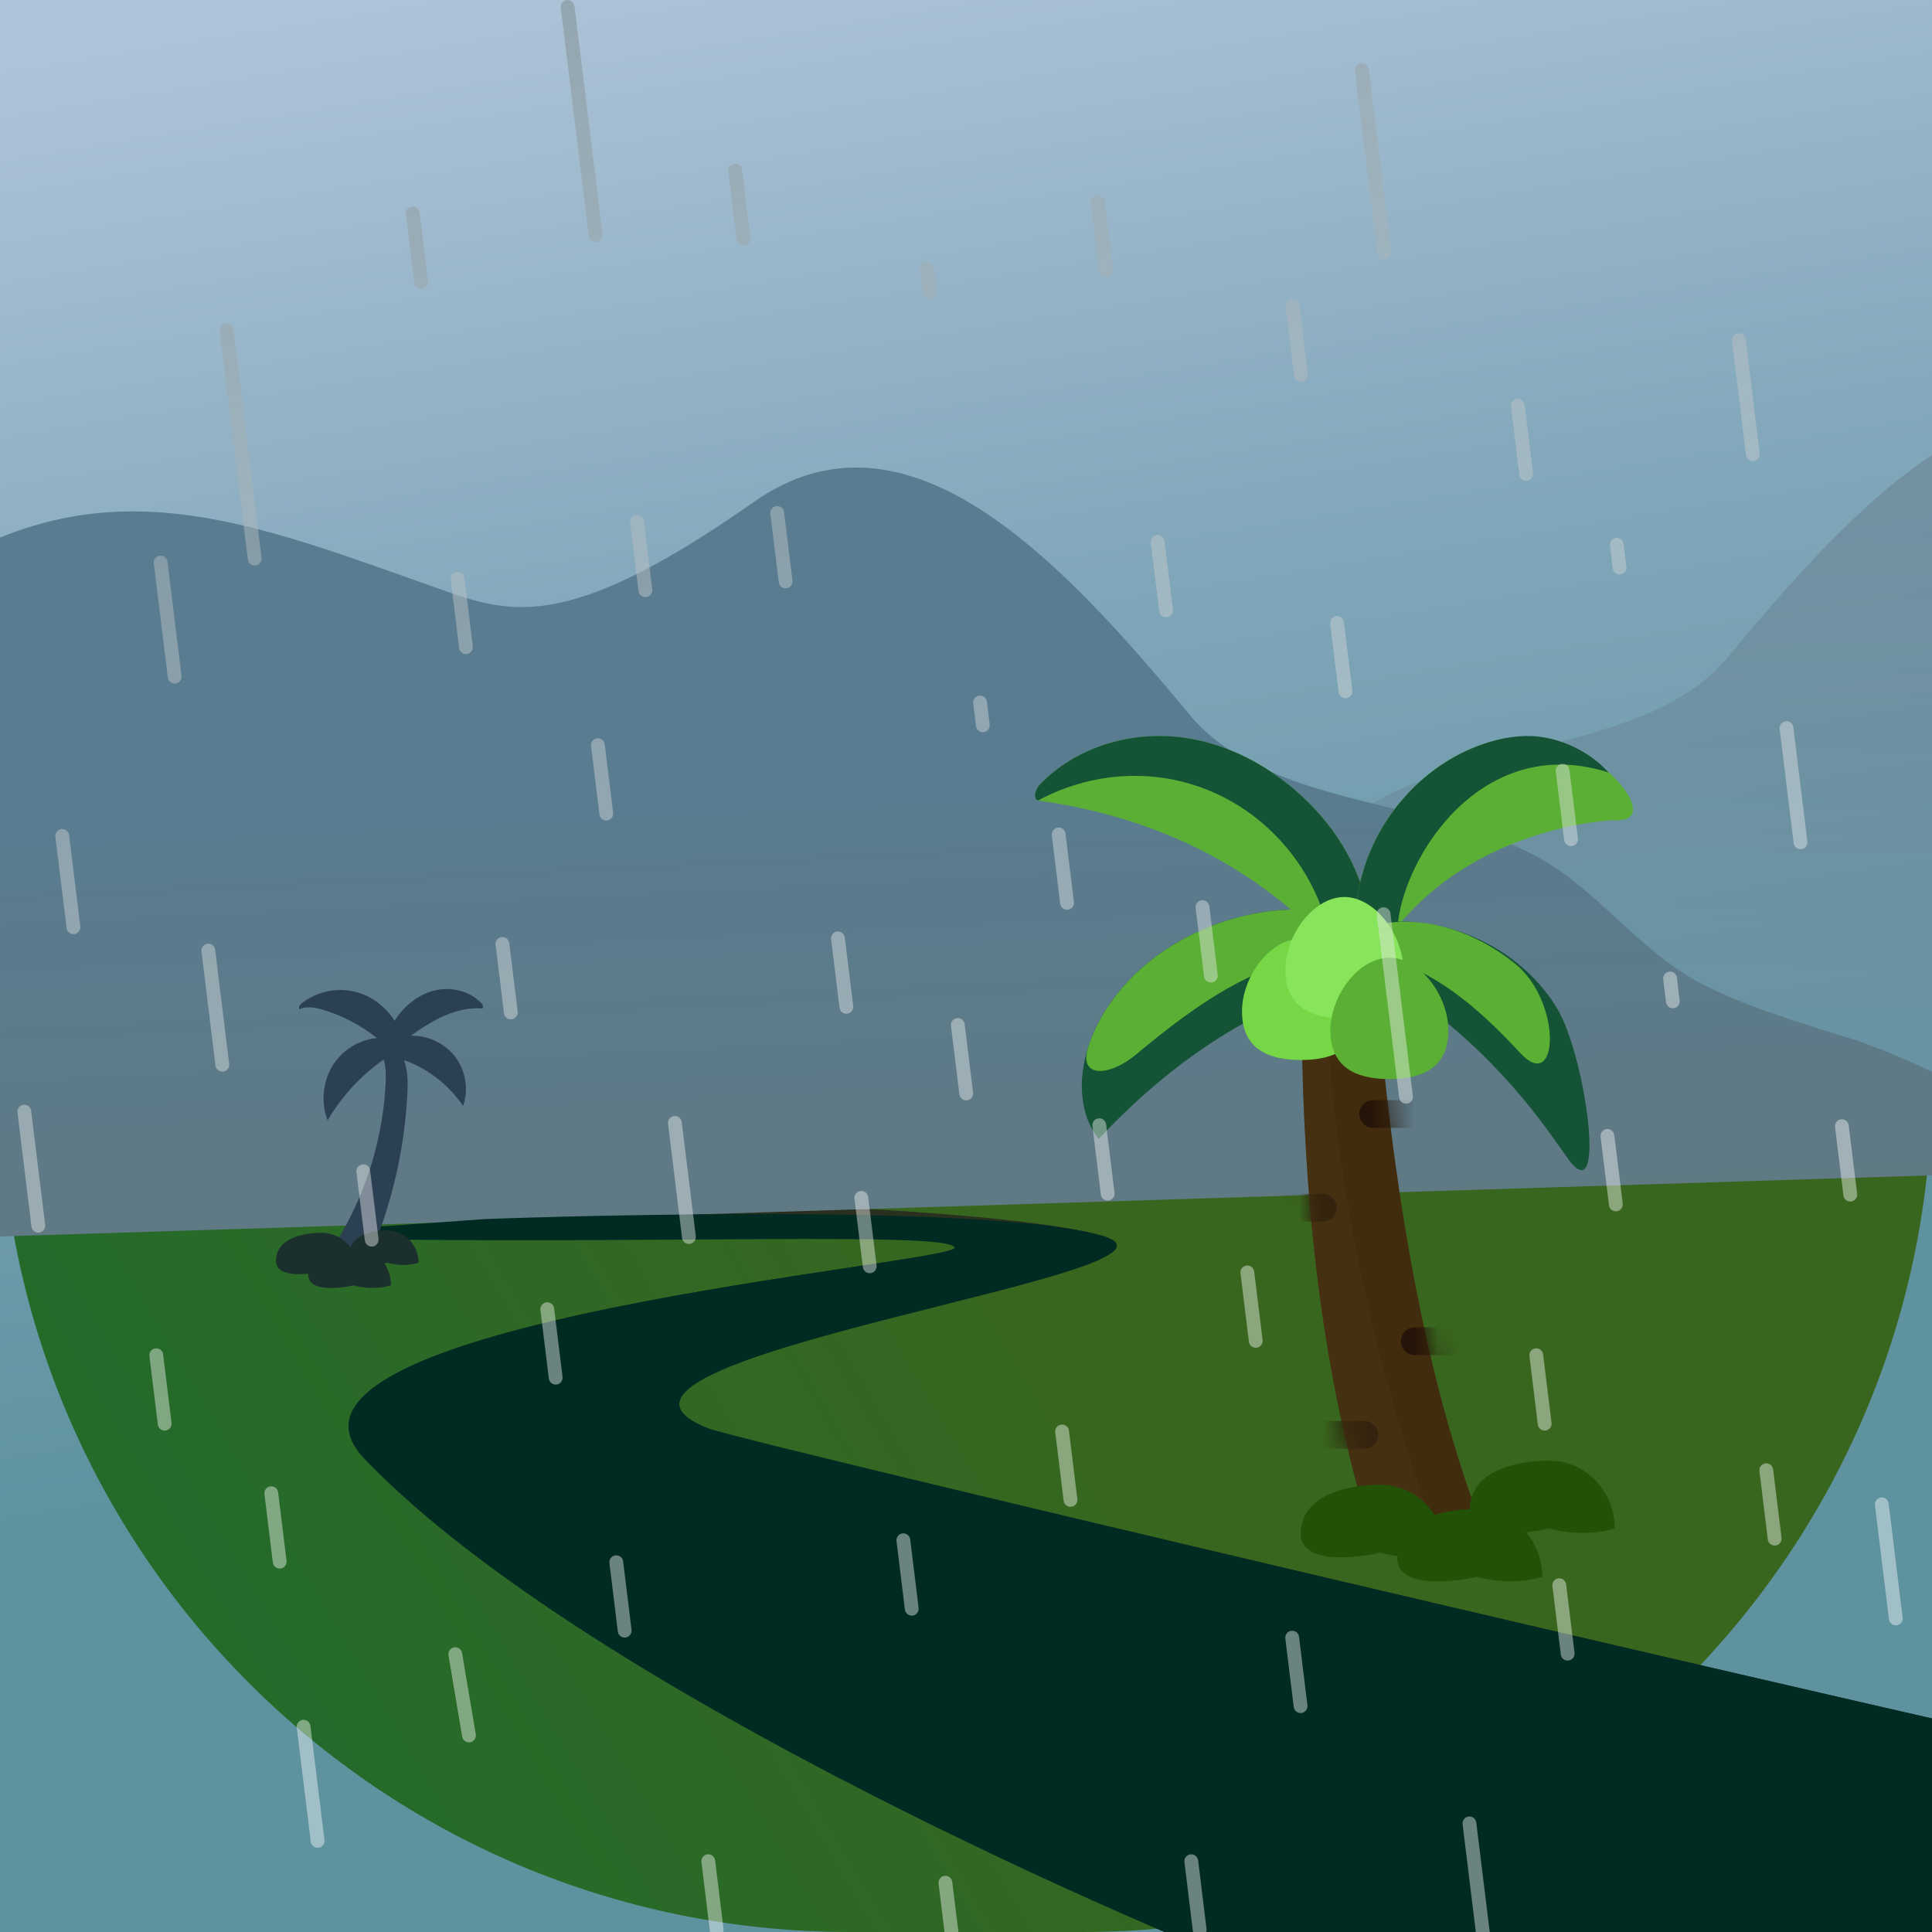 <svg width="84" height="84" viewBox="0 0 84 84" fill="none" xmlns="http://www.w3.org/2000/svg">
<rect x="0" y="0" width="84" height="84" fill="#808080" stroke="none"/>
<g clip-path="url(#clip0_229_1243)">
<rect width="84" height="84" fill="url(#paint0_linear_229_1243)"/>
<path opacity="0.4" d="M94.097 19.312C102.506 25.221 104.852 24.115 108.128 22.953C115.239 20.43 120.644 18.333 126.86 20.853V51.24L42.608 48.573C32.799 48.216 43.952 43.374 46.472 42.609C48.992 41.843 51.178 41.145 52.936 40.22C55.022 39.121 56.583 37.261 58.408 35.809C60.083 34.477 61.673 33.931 63.686 33.319C67.373 32.196 72.54 31.689 75.116 28.581C80.828 21.691 87.464 14.651 94.097 19.312Z" fill="url(#paint1_linear_229_1243)"/>
<path d="M0 47.04H84C84 67.452 67.452 84 47.04 84H36.96C16.548 84 0 67.452 0 47.04Z" fill="url(#paint2_linear_229_1243)"/>
<path d="M96.236 77.395C94.892 77.395 32.519 62.78 30.8 62.107C23.072 59.083 53.502 55.272 47.852 53.707C42.392 52.195 20.132 52 20.132 52L15.008 52.363C15.008 52.363 14.389 52.662 14 52.867C27.524 53.092 41.17 53.538 41.506 54.234C41.841 54.931 10.126 57.461 15.848 63.424C25.844 73.84 51.707 84.451 51.707 84.451H96.236V77.395Z" fill="#2A3020"/>
<path d="M32.763 21.832C24.354 27.741 22.008 26.635 18.732 25.473C11.621 22.95 6.216 20.853 0 23.373V53.76L84.252 51.093C94.061 50.736 82.908 45.894 80.388 45.129C77.868 44.363 75.682 43.665 73.924 42.74C71.838 41.642 70.277 39.781 68.453 38.33C66.778 36.997 65.187 36.451 63.175 35.839C59.487 34.716 54.321 34.209 51.744 31.101C46.032 24.211 39.396 17.171 32.763 21.832Z" fill="url(#paint3_linear_229_1243)"/>
<path d="M47.773 49.517C54.952 41.839 61.81 42.1 62.593 42.243C61.427 40.872 59.741 39.984 57.968 39.673C56.196 39.362 54.347 39.61 52.669 40.261C50.253 41.197 48.11 43.073 47.311 45.538C46.882 46.863 46.896 48.436 47.773 49.517Z" fill="#145335"/>
<path d="M49.411 45.835C54.575 41.5 57.478 40.746 62.593 42.243C61.427 40.872 59.741 39.984 57.968 39.673C56.196 39.362 54.347 39.61 52.669 40.261C50.253 41.197 48.11 43.073 47.311 45.538C46.882 46.863 48.213 46.84 49.411 45.835Z" fill="#5AAF34"/>
<path d="M57.029 43.497C56.751 44.314 56.598 45.197 56.618 46.06C56.783 53.112 57.553 60.386 59.853 67.473H64.867C61.926 60.311 60.531 51.603 59.771 42.195C59.795 41.743 59.168 41.565 58.735 41.689C57.908 41.927 57.306 42.68 57.029 43.497Z" fill="#412C0E"/>
<mask id="mask0_229_1243" style="mask-type:alpha" maskUnits="userSpaceOnUse" x="56" y="41" width="9" height="27">
<path d="M57.029 43.497C56.751 44.314 56.598 45.197 56.618 46.06C56.783 53.112 57.553 60.386 59.853 67.473H64.867C61.926 60.311 60.531 51.603 59.771 42.195C59.795 41.743 59.168 41.565 58.735 41.689C57.908 41.927 57.306 42.68 57.029 43.497Z" fill="#372C10"/>
</mask>
<g mask="url(#mask0_229_1243)">
<path d="M59.099 48.436C59.099 48.103 59.369 47.833 59.702 47.833H62.115C62.448 47.833 62.718 48.103 62.718 48.436C62.718 48.769 62.448 49.039 62.115 49.039H59.702C59.369 49.039 59.099 48.769 59.099 48.436Z" fill="#251408"/>
<path d="M54.5 52.507C54.5 52.174 54.77 51.904 55.103 51.904H57.516C57.849 51.904 58.119 52.174 58.119 52.507C58.119 52.84 57.849 53.11 57.516 53.11H55.103C54.77 53.11 54.5 52.84 54.5 52.507Z" fill="#251408"/>
<path d="M60.908 58.313C60.908 57.98 61.178 57.709 61.511 57.709H63.924C64.257 57.709 64.527 57.98 64.527 58.313C64.527 58.646 64.257 58.916 63.924 58.916H61.511C61.178 58.916 60.908 58.646 60.908 58.313Z" fill="#251408"/>
<path d="M56.309 62.384C56.309 62.051 56.579 61.781 56.912 61.781H59.325C59.658 61.781 59.928 62.051 59.928 62.384C59.928 62.717 59.658 62.987 59.325 62.987H56.912C56.579 62.987 56.309 62.717 56.309 62.384Z" fill="#251408"/>
</g>
<path opacity="0.4" d="M57.029 43.497C56.751 44.314 56.598 45.197 56.618 46.06C56.783 53.112 57.553 60.386 59.853 67.473H62.718C62.718 67.473 57.892 55.712 57.618 42.442C57.609 42.04 57.158 43.116 57.029 43.497Z" fill="#4D3B17"/>
<path d="M59.352 42.043C59.295 42.254 59.169 42.504 58.951 42.496C58.765 42.259 58.576 42.028 58.383 41.802C56.715 39.852 54.773 38.314 52.615 37.166C50.557 36.071 48.304 35.33 45.905 34.924C45.665 34.883 45.423 34.846 45.18 34.812C44.896 34.805 44.987 34.35 45.182 34.143C46.737 32.489 49.151 31.77 51.402 32.064C53.653 32.358 55.723 33.593 57.252 35.271C58.913 37.094 59.995 39.662 59.352 42.043Z" fill="#5AAF34"/>
<path d="M58.951 42.496C59.169 42.504 59.295 42.254 59.352 42.043C59.995 39.662 58.913 37.094 57.252 35.271C55.723 33.593 53.653 32.358 51.402 32.064C49.151 31.77 46.737 32.489 45.182 34.143C45 34.337 44.909 34.747 45.13 34.805C46.383 34.13 47.815 33.734 49.335 33.734C53.88 33.734 57.376 37.267 57.9 41.258C58.063 41.435 58.224 41.617 58.383 41.802C58.576 42.028 58.765 42.259 58.951 42.496Z" fill="#145335"/>
<path d="M58.957 39.67C58.912 40.537 59.024 41.457 59.538 42.156C62.793 35.92 70.144 35.657 70.144 35.657C72.557 35.845 69.353 32.188 66.902 32.075C66.11 31.982 65.313 32.075 64.556 32.325C61.45 33.353 59.126 36.403 58.957 39.67Z" fill="#5AAF34"/>
<path d="M58.957 39.67C58.912 40.537 59.024 41.457 59.538 42.156C59.979 41.52 60.234 40.902 60.758 40.331C60.984 37.278 64.393 31.912 69.805 33.545C69.852 33.562 69.899 33.578 69.945 33.595C69.182 32.742 68.034 32.162 66.91 32.029C66.118 31.936 65.313 32.075 64.556 32.326C61.45 33.353 59.126 36.404 58.957 39.67Z" fill="#145335"/>
<path d="M61.926 43.686C61.136 43.093 59.913 42.596 58.98 42.271C58.577 42.131 58.404 41.607 58.543 41.203C58.682 40.799 59.051 40.514 59.443 40.343C60.052 40.077 60.737 40.038 61.4 40.084C63.949 40.26 66.429 41.689 67.726 43.891C68.938 45.948 69.885 52.724 68.184 50.396C67.468 49.416 65.621 46.457 61.926 43.686Z" fill="#145335"/>
<path d="M58.609 41.311C62.077 41.651 64.452 44.025 66.111 45.797C67.769 47.569 67.941 43.552 65.847 41.877C62.265 39.012 58.383 40.143 58.609 41.311Z" fill="#5AAF34"/>
<path d="M59.127 43.976C59.127 45.517 58.104 46.087 56.563 46.087C55.023 46.087 54 45.517 54 43.976C54 42.435 55.244 40.809 56.563 40.809C57.883 40.809 59.127 42.435 59.127 43.976Z" fill="#75D745"/>
<path d="M61.012 42.167C61.012 43.707 59.989 44.278 58.448 44.278C56.908 44.278 55.885 43.707 55.885 42.167C55.885 40.626 57.129 39 58.448 39C59.768 39 61.012 40.626 61.012 42.167Z" fill="#88E45B"/>
<path d="M62.972 44.805C62.972 46.346 61.949 46.916 60.408 46.916C58.868 46.916 57.845 46.346 57.845 44.805C57.845 43.265 59.089 41.639 60.408 41.639C61.728 41.639 62.972 43.265 62.972 44.805Z" fill="#5AAF34"/>
<path d="M67.055 68.559C65.594 68.993 64.217 68.559 64.217 68.559C64.217 68.559 60.754 69.365 60.754 67.735C60.754 66.105 62.65 65.608 64.217 65.608C65.785 65.608 67.055 66.929 67.055 68.559Z" fill="#225207"/>
<path d="M62.854 67.509C61.394 67.943 60.016 67.509 60.016 67.509C60.016 67.509 56.553 68.315 56.553 66.684C56.553 65.054 58.449 64.557 60.016 64.557C61.584 64.557 62.854 65.879 62.854 67.509Z" fill="#225207"/>
<path d="M70.206 66.459C68.745 66.893 67.368 66.459 67.368 66.459C67.368 66.459 63.904 67.264 63.904 65.634C63.904 64.004 65.801 63.507 67.368 63.507C68.935 63.507 70.206 64.829 70.206 66.459Z" fill="#225207"/>
<path d="M96.236 77.395C94.892 77.395 32.519 62.78 30.8 62.107C23.072 59.083 53.502 55.272 47.852 53.707C42.392 52.195 21.132 53 21.132 53L16.008 53.363C16.008 53.363 15.389 53.662 15 53.867C28.524 54.092 41.17 53.538 41.506 54.234C41.841 54.931 10.126 57.461 15.848 63.424C25.844 73.84 51.707 84.451 51.707 84.451H96.236V77.395Z" fill="#002B23"/>
<path d="M17.154 44.385C16.746 43.718 16.062 43.239 15.313 43.092C14.563 42.946 13.758 43.135 13.142 43.601C13.054 43.668 12.96 43.785 13.018 43.881C13.32 43.735 13.675 43.8 13.997 43.892C14.861 44.14 15.677 44.564 16.385 45.133C15.601 45.201 14.858 45.671 14.443 46.364C14.028 47.056 13.951 47.954 14.242 48.712C14.859 47.662 15.698 46.753 16.683 46.067C16.786 46.408 16.782 46.773 16.764 47.129C16.621 49.968 15.621 52.754 13.938 55C14.541 54.931 15.136 54.776 15.698 54.538C15.856 54.471 16.016 54.395 16.138 54.27C16.273 54.13 16.349 53.941 16.418 53.757C17.157 51.8 17.594 49.722 17.709 47.624C17.737 47.108 17.744 46.576 17.567 46.092C18.596 46.455 19.509 47.163 20.133 48.085C20.39 47.377 20.242 46.536 19.787 45.944C19.332 45.351 18.594 45.015 17.863 45.03C18.789 44.364 19.849 43.752 20.972 43.849C21.039 43.777 20.974 43.659 20.904 43.59C20.381 43.064 19.579 42.888 18.871 43.069C18.163 43.249 17.554 43.754 17.154 44.385Z" fill="#2C4053"/>
<path d="M17 55.886C16.166 56.134 15.379 55.886 15.379 55.886C15.379 55.886 13.4 56.346 13.4 55.415C13.4 54.484 14.483 54.2 15.379 54.2C16.274 54.2 17 54.955 17 55.886Z" fill="#1B2F2D"/>
<path d="M15.6 55.286C14.766 55.534 13.979 55.286 13.979 55.286C13.979 55.286 12 55.746 12 54.815C12 53.884 13.083 53.6 13.979 53.6C14.874 53.6 15.6 54.355 15.6 55.286Z" fill="#1B2F2D"/>
<path d="M18.2 54.905C17.505 55.112 16.849 54.905 16.849 54.905C16.849 54.905 15.2 55.289 15.2 54.513C15.2 53.736 16.103 53.5 16.849 53.5C17.595 53.5 18.2 54.129 18.2 54.905Z" fill="#1B2F2D"/>
<path opacity="0.8" fill-rule="evenodd" clip-rule="evenodd" d="M24.381 0.337C24.361 0.172 24.478 0.022 24.642 0.002C24.807 -0.018 24.956 0.099 24.977 0.263L26.195 10.189C26.215 10.353 26.099 10.503 25.934 10.523C25.77 10.543 25.62 10.427 25.6 10.262L24.381 0.337ZM59.176 2.755C59.012 2.775 58.895 2.925 58.915 3.09L59.89 11.03C59.91 11.194 60.06 11.311 60.224 11.291C60.389 11.271 60.506 11.121 60.486 10.957L59.511 3.016C59.49 2.852 59.341 2.735 59.176 2.755ZM60.12 39.449C59.955 39.469 59.838 39.619 59.858 39.784L60.833 47.724C60.854 47.889 61.003 48.005 61.168 47.985C61.332 47.965 61.449 47.815 61.429 47.651L60.454 39.711C60.434 39.546 60.284 39.429 60.12 39.449ZM31.666 7.452C31.646 7.287 31.763 7.137 31.928 7.117C32.092 7.097 32.242 7.214 32.262 7.378L32.627 10.356C32.648 10.521 32.531 10.67 32.366 10.69C32.202 10.71 32.052 10.594 32.032 10.429L31.666 7.452ZM33.492 22.309C33.489 22.157 33.602 22.024 33.756 22.005C33.92 21.985 34.07 22.102 34.09 22.267L34.09 22.267L34.456 25.244C34.476 25.409 34.359 25.558 34.194 25.578C34.03 25.599 33.88 25.482 33.86 25.317L33.494 22.34C33.493 22.329 33.492 22.319 33.492 22.309ZM37.412 51.782C37.258 51.801 37.145 51.933 37.148 52.086C37.148 52.096 37.149 52.106 37.151 52.116L37.516 55.094L37.516 55.094C37.536 55.258 37.686 55.375 37.85 55.355L37.85 55.355C38.015 55.335 38.132 55.185 38.112 55.021L37.746 52.043C37.727 51.889 37.594 51.776 37.442 51.78C37.432 51.78 37.422 51.781 37.412 51.782ZM38.976 66.974C38.973 66.822 39.086 66.689 39.24 66.67C39.246 66.669 39.252 66.669 39.258 66.668L39.27 66.668C39.422 66.665 39.555 66.777 39.574 66.931L39.94 69.909C39.96 70.073 39.843 70.223 39.678 70.243C39.673 70.244 39.667 70.244 39.662 70.245C39.657 70.245 39.653 70.245 39.648 70.245C39.496 70.249 39.363 70.136 39.344 69.982L38.979 67.004C38.977 66.994 38.977 66.984 38.976 66.974ZM41.068 81.558C40.903 81.578 40.786 81.728 40.807 81.892L41.172 84.87C41.191 85.024 41.324 85.137 41.476 85.133C41.482 85.133 41.489 85.133 41.495 85.132L41.507 85.131C41.671 85.111 41.788 84.961 41.768 84.797L41.402 81.819C41.383 81.665 41.251 81.553 41.098 81.556C41.088 81.556 41.078 81.557 41.068 81.558ZM57.834 27.12L57.834 27.12L58.2 30.097C58.22 30.262 58.37 30.379 58.534 30.359C58.698 30.338 58.815 30.189 58.795 30.024L58.43 27.047C58.427 27.026 58.422 27.006 58.416 26.987C58.372 26.855 58.239 26.768 58.095 26.785C57.931 26.806 57.814 26.955 57.834 27.12ZM50.034 23.597L50.034 23.597L50.4 26.575C50.42 26.739 50.57 26.856 50.734 26.836C50.899 26.816 51.016 26.666 50.995 26.501L50.63 23.524C50.627 23.503 50.623 23.483 50.617 23.464C50.572 23.332 50.44 23.245 50.296 23.262C50.131 23.283 50.014 23.432 50.034 23.597ZM36.396 40.501C36.242 40.52 36.129 40.653 36.132 40.805C36.133 40.815 36.133 40.825 36.135 40.835L36.5 43.813C36.52 43.977 36.67 44.094 36.834 44.074L36.834 44.074C36.999 44.054 37.116 43.904 37.096 43.74L36.73 40.762C36.711 40.608 36.578 40.496 36.426 40.499C36.421 40.499 36.416 40.499 36.411 40.5C36.406 40.5 36.401 40.5 36.396 40.501ZM51.982 39.447C51.979 39.295 52.091 39.162 52.245 39.143C52.41 39.123 52.56 39.24 52.58 39.404L52.945 42.382C52.966 42.547 52.849 42.696 52.684 42.716L52.684 42.716C52.52 42.737 52.37 42.62 52.35 42.455L51.984 39.478C51.983 39.467 51.982 39.457 51.982 39.447ZM54.195 55.024C54.041 55.043 53.929 55.176 53.932 55.328C53.932 55.338 53.933 55.348 53.934 55.358L54.3 58.336C54.32 58.5 54.47 58.617 54.634 58.597L54.634 58.597C54.799 58.577 54.916 58.427 54.895 58.263L54.53 55.285C54.511 55.131 54.378 55.019 54.226 55.022C54.216 55.022 54.206 55.023 54.195 55.024ZM55.882 71.208C55.879 71.056 55.991 70.924 56.145 70.905C56.31 70.885 56.459 71.001 56.48 71.166L56.845 74.144C56.865 74.308 56.748 74.458 56.584 74.478C56.574 74.479 56.563 74.48 56.553 74.48C56.401 74.483 56.269 74.371 56.25 74.217L55.884 71.239C55.883 71.233 55.883 71.227 55.883 71.222L55.882 71.208ZM79.784 49.001L79.784 49.001C79.764 48.836 79.881 48.686 80.045 48.666L80.045 48.666C80.21 48.646 80.359 48.763 80.379 48.927L80.745 51.905C80.763 52.049 80.675 52.181 80.543 52.226C80.524 52.232 80.504 52.237 80.484 52.239C80.34 52.257 80.207 52.17 80.163 52.037C80.157 52.019 80.152 51.999 80.15 51.978L79.784 49.001ZM47.429 8.822C47.409 8.657 47.526 8.508 47.691 8.487C47.855 8.467 48.005 8.584 48.025 8.749L48.391 11.726C48.411 11.891 48.294 12.04 48.129 12.061C47.965 12.081 47.815 11.964 47.795 11.799L47.429 8.822ZM45.88 62.273C45.86 62.108 45.977 61.958 46.141 61.938C46.306 61.918 46.456 62.035 46.476 62.199L46.841 65.177C46.861 65.341 46.745 65.491 46.58 65.511C46.416 65.531 46.266 65.415 46.246 65.25L45.88 62.273ZM65.953 17.331C65.788 17.351 65.671 17.501 65.692 17.665L66.057 20.643C66.078 20.807 66.227 20.924 66.392 20.904C66.556 20.884 66.673 20.734 66.653 20.57L66.287 17.592C66.267 17.428 66.117 17.311 65.953 17.331ZM67.903 33.212C67.738 33.232 67.621 33.382 67.642 33.546L68.007 36.524C68.027 36.688 68.177 36.805 68.341 36.785C68.506 36.765 68.623 36.615 68.603 36.45L68.237 33.473C68.217 33.308 68.067 33.191 67.903 33.212ZM69.591 49.427C69.571 49.262 69.688 49.113 69.853 49.092C70.017 49.072 70.167 49.189 70.187 49.354L70.553 52.331C70.573 52.496 70.456 52.645 70.291 52.666C70.127 52.686 69.977 52.569 69.957 52.404L69.591 49.427ZM17.647 9.316C17.627 9.152 17.744 9.002 17.908 8.982C18.073 8.962 18.222 9.079 18.242 9.243L18.608 12.221C18.628 12.385 18.511 12.535 18.347 12.555C18.183 12.575 18.033 12.458 18.013 12.294L17.647 9.316ZM25.697 32.435C25.677 32.271 25.794 32.121 25.958 32.101C26.123 32.081 26.272 32.198 26.293 32.362L26.658 35.34C26.678 35.504 26.561 35.654 26.397 35.674C26.387 35.675 26.377 35.676 26.366 35.676C26.214 35.68 26.082 35.567 26.063 35.413L25.697 32.435ZM19.858 24.863C19.694 24.883 19.577 25.032 19.597 25.197L19.962 28.174C19.983 28.339 20.132 28.456 20.297 28.436C20.461 28.416 20.578 28.266 20.558 28.101L20.192 25.124C20.172 24.959 20.023 24.842 19.858 24.863ZM21.547 41.078C21.527 40.913 21.644 40.763 21.808 40.743C21.973 40.723 22.122 40.84 22.142 41.004L22.508 43.982C22.528 44.147 22.411 44.296 22.247 44.316L22.247 44.316C22.103 44.334 21.97 44.247 21.926 44.114C21.919 44.096 21.915 44.076 21.912 44.055L21.547 41.078ZM23.758 56.624C23.593 56.644 23.477 56.794 23.497 56.958L23.862 59.936C23.865 59.956 23.869 59.976 23.876 59.995C23.92 60.127 24.053 60.215 24.197 60.197L24.197 60.197C24.361 60.177 24.478 60.027 24.458 59.863L24.092 56.885C24.072 56.721 23.922 56.604 23.758 56.624ZM27.396 22.72C27.376 22.555 27.493 22.406 27.658 22.385C27.822 22.365 27.972 22.482 27.992 22.647L28.358 25.624C28.378 25.789 28.261 25.938 28.096 25.959C28.086 25.96 28.076 25.961 28.066 25.961C27.914 25.964 27.781 25.852 27.762 25.697L27.396 22.72ZM41.608 44.266C41.453 44.285 41.341 44.418 41.344 44.57L41.345 44.581C41.345 44.588 41.346 44.594 41.346 44.6L41.712 47.578C41.731 47.732 41.864 47.845 42.016 47.842C42.026 47.841 42.036 47.841 42.046 47.839C42.211 47.819 42.328 47.669 42.308 47.505L41.942 44.527L41.942 44.527C41.922 44.363 41.772 44.246 41.608 44.266ZM26.497 67.958C26.477 67.794 26.593 67.644 26.758 67.624C26.922 67.604 27.072 67.721 27.092 67.885L27.458 70.863C27.478 71.027 27.361 71.177 27.197 71.197C27.032 71.217 26.883 71.1 26.862 70.936L26.497 67.958ZM11.758 64.624C11.594 64.644 11.476 64.794 11.497 64.958L11.862 67.936C11.883 68.1 12.032 68.217 12.197 68.197C12.361 68.177 12.478 68.027 12.458 67.863L12.092 64.885C12.072 64.721 11.922 64.604 11.758 64.624ZM51.497 80.958C51.477 80.794 51.593 80.644 51.758 80.624C51.922 80.604 52.072 80.721 52.092 80.885L52.458 83.863C52.478 84.027 52.361 84.177 52.197 84.197C52.032 84.217 51.883 84.1 51.862 83.936L51.497 80.958ZM30.758 80.624C30.593 80.644 30.477 80.794 30.497 80.958L30.862 83.936C30.883 84.1 31.032 84.217 31.197 84.197C31.361 84.177 31.478 84.027 31.458 83.863L31.092 80.885C31.072 80.721 30.922 80.604 30.758 80.624ZM47.497 48.958C47.477 48.794 47.593 48.644 47.758 48.624C47.922 48.604 48.072 48.721 48.092 48.885L48.458 51.863C48.478 52.027 48.361 52.177 48.197 52.197C48.032 52.217 47.883 52.1 47.862 51.936L47.497 48.958ZM67.758 68.624C67.594 68.644 67.477 68.794 67.497 68.958L67.862 71.936C67.882 72.1 68.032 72.217 68.197 72.197C68.361 72.177 68.478 72.027 68.458 71.863L68.092 68.885C68.072 68.721 67.922 68.604 67.758 68.624ZM76.497 63.958C76.477 63.794 76.594 63.644 76.758 63.624C76.922 63.604 77.072 63.721 77.092 63.885L77.458 66.863C77.478 67.027 77.361 67.177 77.197 67.197C77.032 67.217 76.882 67.1 76.862 66.936L76.497 63.958ZM66.758 58.624C66.594 58.644 66.477 58.794 66.497 58.958L66.862 61.936C66.882 62.1 67.032 62.217 67.197 62.197C67.361 62.177 67.478 62.027 67.458 61.863L67.092 58.885C67.072 58.721 66.922 58.604 66.758 58.624ZM6.497 58.958C6.477 58.794 6.593 58.644 6.758 58.624C6.922 58.604 7.072 58.721 7.092 58.885L7.458 61.863C7.478 62.027 7.361 62.177 7.197 62.197C7.032 62.217 6.883 62.1 6.862 61.936L6.497 58.958ZM15.758 50.624C15.594 50.644 15.476 50.794 15.497 50.958L15.862 53.936C15.883 54.1 16.032 54.217 16.197 54.197C16.361 54.177 16.478 54.027 16.458 53.863L16.092 50.885C16.072 50.721 15.922 50.604 15.758 50.624ZM19.497 71.958C19.477 71.794 19.593 71.644 19.758 71.624C19.922 71.604 20.072 71.721 20.092 71.885L20.688 75.42C20.708 75.584 20.591 75.734 20.427 75.754C20.262 75.774 20.112 75.657 20.092 75.493L19.497 71.958ZM6.687 24.493C6.667 24.328 6.784 24.179 6.948 24.159C7.113 24.138 7.262 24.255 7.282 24.42L7.892 29.382C7.912 29.547 7.795 29.697 7.631 29.717C7.466 29.737 7.316 29.62 7.296 29.456L6.687 24.493ZM8.759 41.366C8.739 41.202 8.855 41.052 9.02 41.032C9.03 41.031 9.04 41.03 9.051 41.03C9.203 41.026 9.335 41.139 9.354 41.293L9.964 46.256C9.984 46.42 9.867 46.57 9.702 46.59C9.538 46.61 9.388 46.493 9.368 46.329L8.759 41.366ZM13.164 74.778C12.999 74.799 12.882 74.948 12.902 75.113L13.512 80.075C13.532 80.24 13.681 80.357 13.846 80.337C13.867 80.334 13.886 80.329 13.905 80.323C14.037 80.279 14.125 80.146 14.107 80.002L13.498 75.04C13.478 74.875 13.328 74.758 13.164 74.778L13.164 74.778ZM29.046 48.859C29.028 48.715 29.116 48.583 29.248 48.538C29.267 48.532 29.287 48.527 29.307 48.525C29.471 48.505 29.621 48.622 29.641 48.786L30.251 53.749C30.268 53.893 30.181 54.025 30.049 54.07C30.03 54.076 30.01 54.081 29.989 54.083C29.825 54.103 29.675 53.986 29.655 53.822L29.046 48.859ZM0.759 48.366C0.739 48.202 0.855 48.052 1.02 48.032C1.184 48.012 1.334 48.129 1.354 48.293L1.964 53.256C1.984 53.42 1.867 53.57 1.702 53.59C1.538 53.61 1.388 53.493 1.368 53.329L0.759 48.366ZM2.67 36.046C2.505 36.066 2.388 36.216 2.408 36.38L2.896 40.351C2.916 40.515 3.066 40.632 3.23 40.612C3.395 40.592 3.512 40.442 3.491 40.277L3.004 36.307C2.984 36.143 2.834 36.026 2.67 36.046ZM69.997 23.721C69.977 23.557 70.094 23.407 70.258 23.387C70.423 23.367 70.573 23.484 70.593 23.648L70.715 24.641C70.735 24.805 70.618 24.955 70.454 24.975C70.289 24.995 70.139 24.878 70.119 24.714L69.997 23.721ZM72.313 42.58C72.293 42.415 72.41 42.266 72.574 42.245C72.739 42.225 72.888 42.342 72.908 42.507L73.03 43.499C73.05 43.663 72.933 43.813 72.769 43.833C72.605 43.853 72.455 43.737 72.435 43.572L72.313 42.58ZM40.258 11.387C40.094 11.407 39.977 11.557 39.997 11.721L40.119 12.714C40.139 12.878 40.289 12.995 40.453 12.975C40.618 12.955 40.735 12.805 40.715 12.641L40.593 11.648C40.573 11.484 40.423 11.367 40.258 11.387ZM42.574 30.245C42.41 30.265 42.293 30.415 42.313 30.58L42.435 31.572C42.455 31.737 42.605 31.854 42.769 31.833C42.934 31.813 43.05 31.663 43.03 31.499L42.908 30.506C42.888 30.342 42.739 30.225 42.574 30.245ZM9.817 14.064C9.653 14.084 9.536 14.234 9.556 14.399L10.775 24.324C10.795 24.488 10.945 24.605 11.109 24.585C11.274 24.565 11.39 24.415 11.37 24.251L10.152 14.325C10.131 14.161 9.982 14.044 9.817 14.064ZM45.992 35.982C45.828 36.002 45.711 36.152 45.731 36.316L46.096 39.294C46.117 39.458 46.266 39.575 46.431 39.555C46.595 39.535 46.712 39.385 46.692 39.221L46.326 36.243C46.306 36.079 46.157 35.962 45.992 35.982ZM55.9 13.35C55.88 13.185 55.997 13.036 56.162 13.015C56.326 12.995 56.476 13.112 56.496 13.277L56.861 16.254C56.882 16.419 56.765 16.568 56.6 16.589C56.436 16.609 56.286 16.492 56.266 16.327L55.9 13.35ZM75.304 14.822C75.284 14.657 75.401 14.508 75.565 14.487C75.73 14.467 75.879 14.584 75.899 14.749L76.509 19.711C76.529 19.876 76.412 20.026 76.248 20.046C76.083 20.066 75.933 19.949 75.913 19.785L75.304 14.822ZM77.376 31.695C77.355 31.531 77.472 31.381 77.637 31.361C77.801 31.34 77.951 31.457 77.971 31.622L78.581 36.585C78.601 36.749 78.484 36.899 78.319 36.919C78.155 36.939 78.005 36.822 77.985 36.658L77.376 31.695ZM81.78 65.107C81.616 65.127 81.499 65.277 81.519 65.442L82.129 70.404C82.149 70.569 82.298 70.686 82.463 70.665C82.627 70.645 82.744 70.496 82.724 70.331L82.115 65.368C82.094 65.204 81.945 65.087 81.78 65.107ZM63.591 79.315C63.571 79.15 63.688 79.001 63.852 78.981C64.017 78.96 64.166 79.077 64.186 79.242L64.796 84.204C64.816 84.369 64.699 84.519 64.535 84.539C64.37 84.559 64.221 84.442 64.2 84.278L63.591 79.315Z" fill="url(#paint4_linear_229_1243)" fill-opacity="0.8"/>
</g>
<defs>
<linearGradient id="paint0_linear_229_1243" x1="35.112" y1="-2.94" x2="45.276" y2="59.64" gradientUnits="userSpaceOnUse">
<stop stop-color="#AEC3D8"/>
<stop offset="0.478" stop-color="#80A6B9"/>
<stop offset="1" stop-color="#5E929F"/>
</linearGradient>
<linearGradient id="paint1_linear_229_1243" x1="83" y1="18" x2="82.75" y2="51.24" gradientUnits="userSpaceOnUse">
<stop stop-color="#5E6E7A"/>
<stop offset="1" stop-color="#6C93A6"/>
</linearGradient>
<linearGradient id="paint2_linear_229_1243" x1="46.5" y1="54" x2="-22" y2="94.5" gradientUnits="userSpaceOnUse">
<stop stop-color="#39661E"/>
<stop offset="1" stop-color="#106F36"/>
</linearGradient>
<linearGradient id="paint3_linear_229_1243" x1="41" y1="-5.5" x2="44" y2="57" gradientUnits="userSpaceOnUse">
<stop offset="0.611" stop-color="#597C91"/>
<stop offset="1" stop-color="#617981"/>
</linearGradient>
<linearGradient id="paint4_linear_229_1243" x1="32.5" y1="-16" x2="57.899" y2="100.696" gradientUnits="userSpaceOnUse">
<stop stop-color="#667A7D"/>
<stop offset="0.619" stop-color="white" stop-opacity="0.65"/>
</linearGradient>
<clipPath id="clip0_229_1243">
<rect width="84" height="84" fill="white"/>
</clipPath>
</defs>
</svg>
